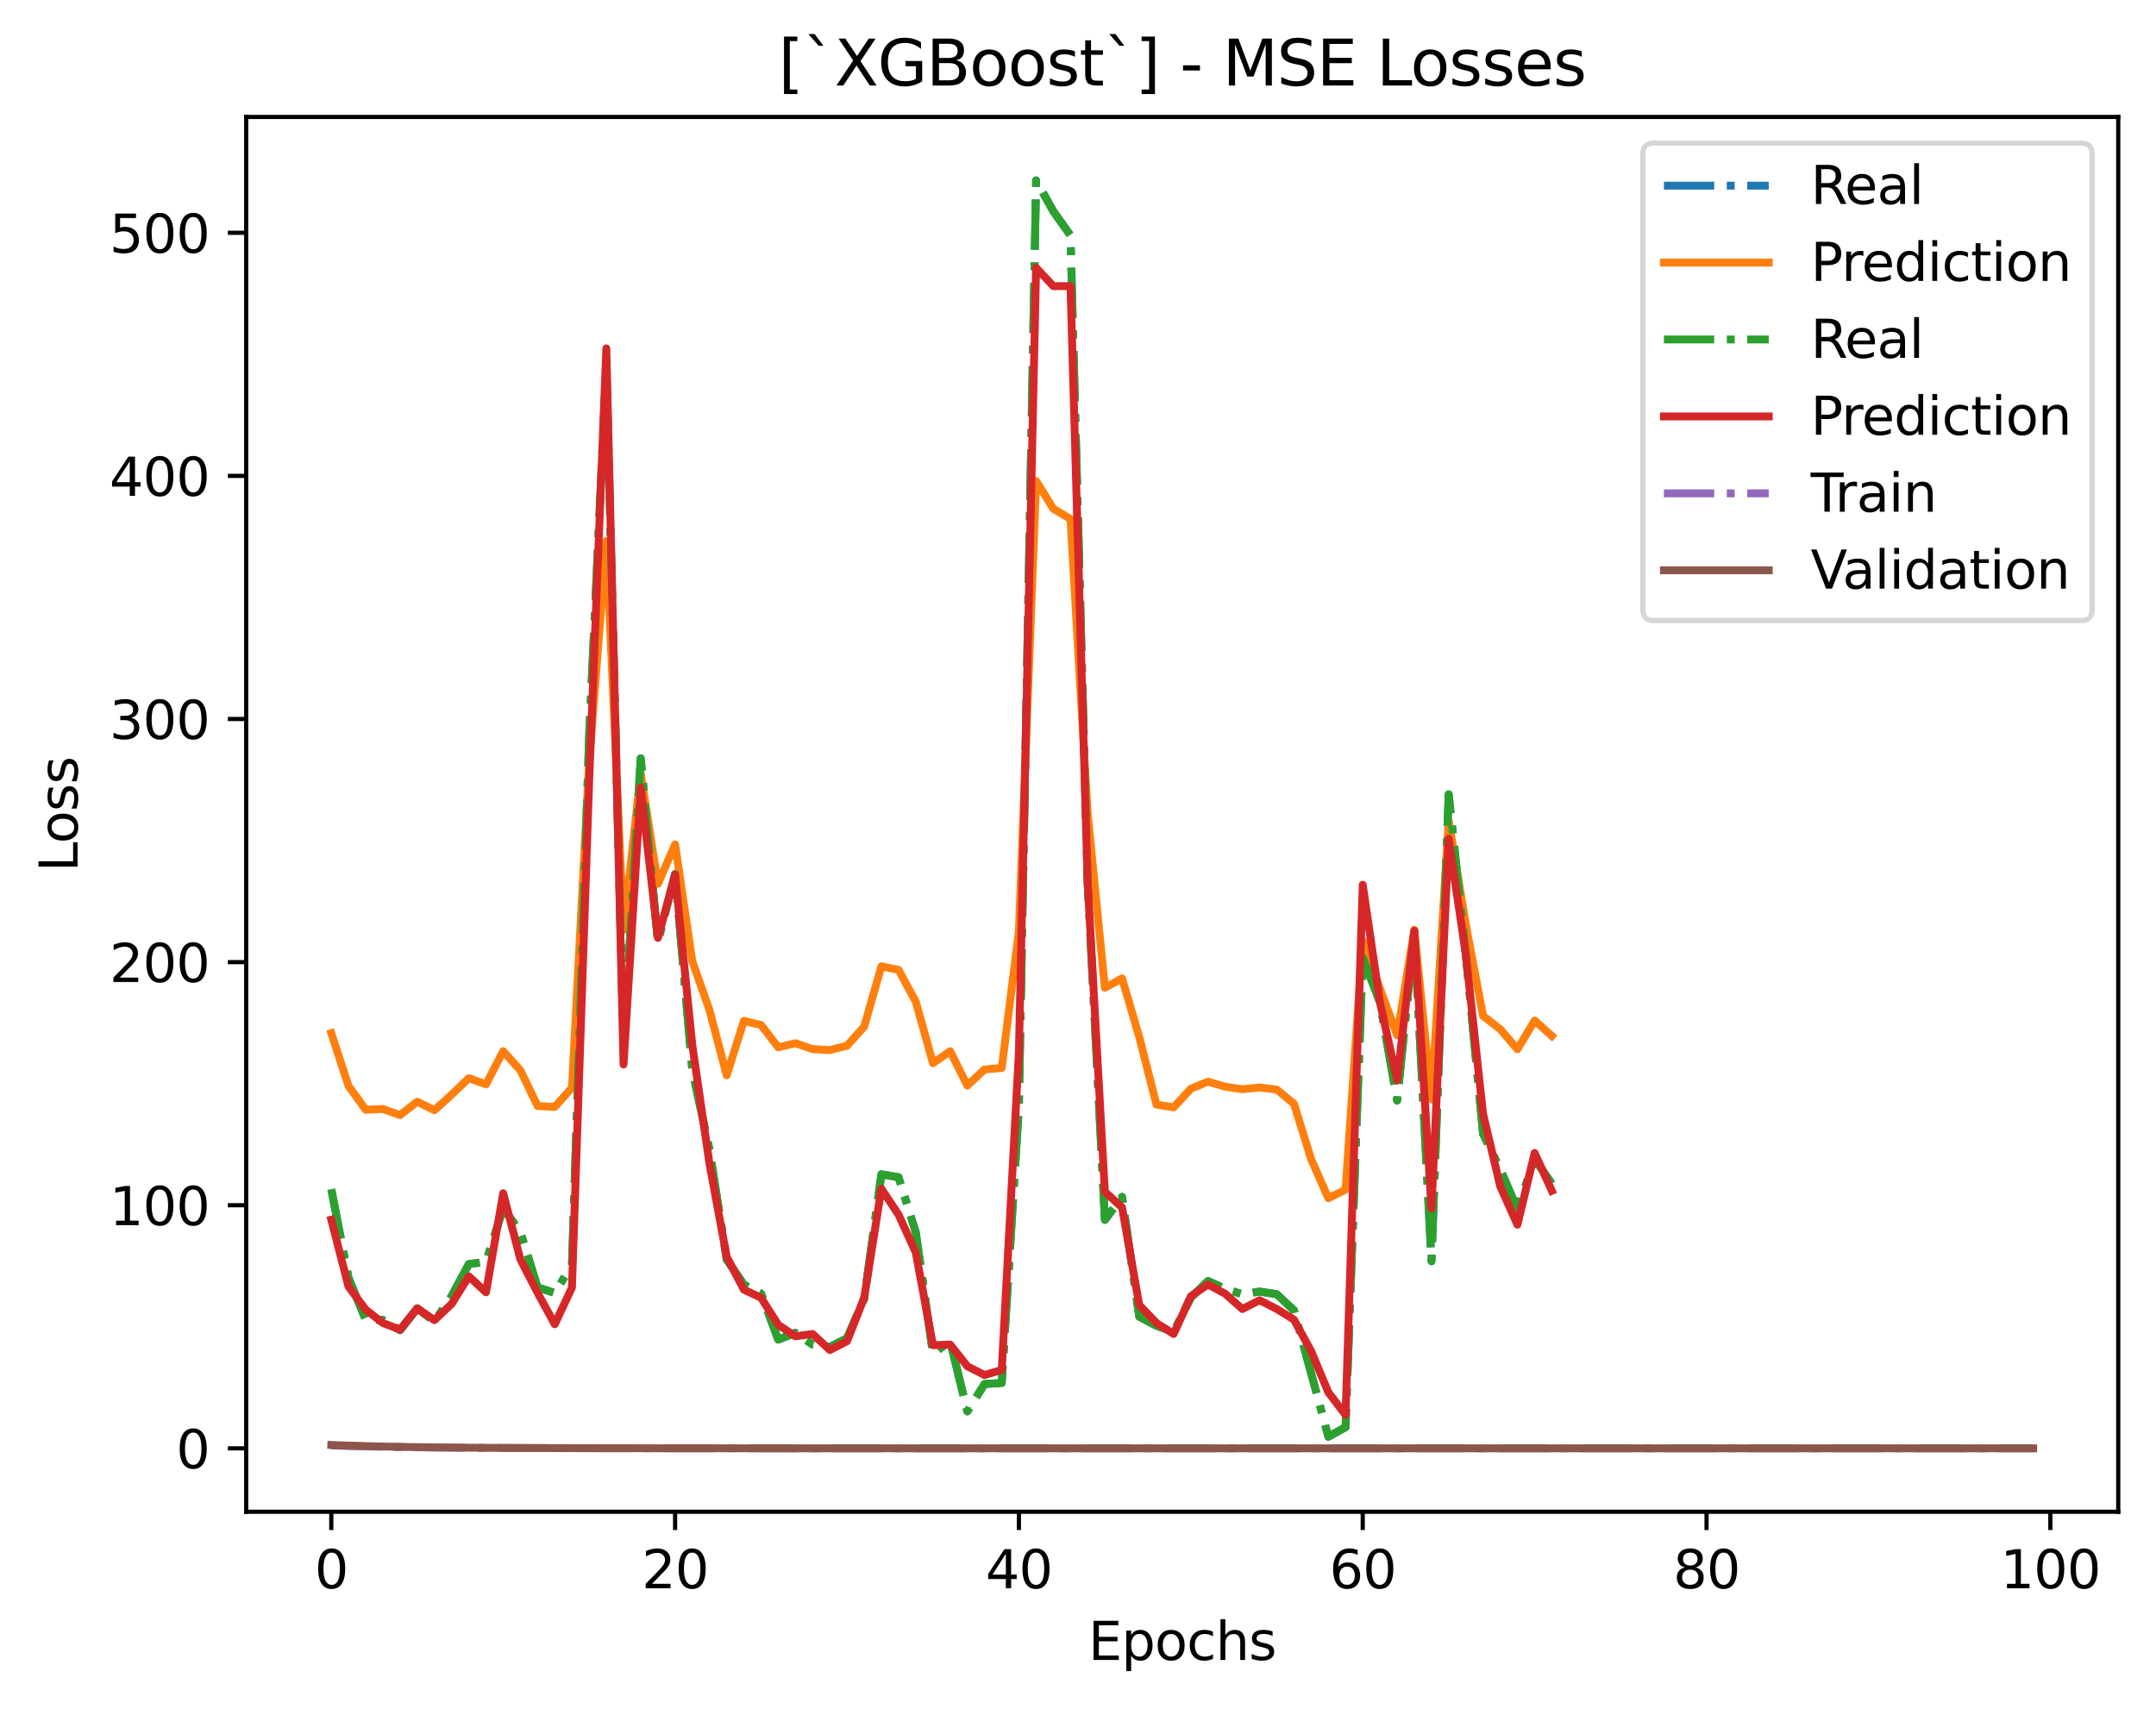 <?xml version="1.0" encoding="utf-8" standalone="no"?>
<!DOCTYPE svg PUBLIC "-//W3C//DTD SVG 1.1//EN"
  "http://www.w3.org/Graphics/SVG/1.1/DTD/svg11.dtd">
<svg xmlns:xlink="http://www.w3.org/1999/xlink" width="411.286pt" height="325.986pt" viewBox="0 0 411.286 325.986" xmlns="http://www.w3.org/2000/svg" version="1.1">
 <defs>
  <style type="text/css">*{stroke-linejoin: round; stroke-linecap: butt}</style>
 </defs>
 <g id="figure_1">
  <g id="patch_1">
   <path d="M 0 325.986 
L 411.286 325.986 
L 411.286 0 
L 0 0 
z
" style="fill: #ffffff"/>
  </g>
  <g id="axes_1">
   <g id="patch_2">
    <path d="M 46.966 288.43 
L 404.086 288.43 
L 404.086 22.318 
L 46.966 22.318 
z
" style="fill: #ffffff"/>
   </g>
   <g id="matplotlib.axis_1">
    <g id="xtick_1">
     <g id="line2d_1">
      <defs>
       <path id="mff7326cddf" d="M 0 0 
L 0 3.5 
" style="stroke: #000000; stroke-width: 0.8"/>
      </defs>
      <g>
       <use xlink:href="#mff7326cddf" x="63.198" y="288.43" style="stroke: #000000; stroke-width: 0.8"/>
      </g>
     </g>
     <g id="text_1">
      <!-- 0 -->
      <g transform="translate(60.017 303.029)scale(0.1 -0.1)">
       <defs>
        <path id="DejaVuSans-30" d="M 2034 4250 
Q 1547 4250 1301 3770 
Q 1056 3291 1056 2328 
Q 1056 1369 1301 889 
Q 1547 409 2034 409 
Q 2525 409 2770 889 
Q 3016 1369 3016 2328 
Q 3016 3291 2770 3770 
Q 2525 4250 2034 4250 
z
M 2034 4750 
Q 2819 4750 3233 4129 
Q 3647 3509 3647 2328 
Q 3647 1150 3233 529 
Q 2819 -91 2034 -91 
Q 1250 -91 836 529 
Q 422 1150 422 2328 
Q 422 3509 836 4129 
Q 1250 4750 2034 4750 
z
" transform="scale(0.016)"/>
       </defs>
       <use xlink:href="#DejaVuSans-30"/>
      </g>
     </g>
    </g>
    <g id="xtick_2">
     <g id="line2d_2">
      <g>
       <use xlink:href="#mff7326cddf" x="128.785" y="288.43" style="stroke: #000000; stroke-width: 0.8"/>
      </g>
     </g>
     <g id="text_2">
      <!-- 20 -->
      <g transform="translate(122.423 303.029)scale(0.1 -0.1)">
       <defs>
        <path id="DejaVuSans-32" d="M 1228 531 
L 3431 531 
L 3431 0 
L 469 0 
L 469 531 
Q 828 903 1448 1529 
Q 2069 2156 2228 2338 
Q 2531 2678 2651 2914 
Q 2772 3150 2772 3378 
Q 2772 3750 2511 3984 
Q 2250 4219 1831 4219 
Q 1534 4219 1204 4116 
Q 875 4013 500 3803 
L 500 4441 
Q 881 4594 1212 4672 
Q 1544 4750 1819 4750 
Q 2544 4750 2975 4387 
Q 3406 4025 3406 3419 
Q 3406 3131 3298 2873 
Q 3191 2616 2906 2266 
Q 2828 2175 2409 1742 
Q 1991 1309 1228 531 
z
" transform="scale(0.016)"/>
       </defs>
       <use xlink:href="#DejaVuSans-32"/>
       <use xlink:href="#DejaVuSans-30" x="63.623"/>
      </g>
     </g>
    </g>
    <g id="xtick_3">
     <g id="line2d_3">
      <g>
       <use xlink:href="#mff7326cddf" x="194.372" y="288.43" style="stroke: #000000; stroke-width: 0.8"/>
      </g>
     </g>
     <g id="text_3">
      <!-- 40 -->
      <g transform="translate(188.009 303.029)scale(0.1 -0.1)">
       <defs>
        <path id="DejaVuSans-34" d="M 2419 4116 
L 825 1625 
L 2419 1625 
L 2419 4116 
z
M 2253 4666 
L 3047 4666 
L 3047 1625 
L 3713 1625 
L 3713 1100 
L 3047 1100 
L 3047 0 
L 2419 0 
L 2419 1100 
L 313 1100 
L 313 1709 
L 2253 4666 
z
" transform="scale(0.016)"/>
       </defs>
       <use xlink:href="#DejaVuSans-34"/>
       <use xlink:href="#DejaVuSans-30" x="63.623"/>
      </g>
     </g>
    </g>
    <g id="xtick_4">
     <g id="line2d_4">
      <g>
       <use xlink:href="#mff7326cddf" x="259.959" y="288.43" style="stroke: #000000; stroke-width: 0.8"/>
      </g>
     </g>
     <g id="text_4">
      <!-- 60 -->
      <g transform="translate(253.596 303.029)scale(0.1 -0.1)">
       <defs>
        <path id="DejaVuSans-36" d="M 2113 2584 
Q 1688 2584 1439 2293 
Q 1191 2003 1191 1497 
Q 1191 994 1439 701 
Q 1688 409 2113 409 
Q 2538 409 2786 701 
Q 3034 994 3034 1497 
Q 3034 2003 2786 2293 
Q 2538 2584 2113 2584 
z
M 3366 4563 
L 3366 3988 
Q 3128 4100 2886 4159 
Q 2644 4219 2406 4219 
Q 1781 4219 1451 3797 
Q 1122 3375 1075 2522 
Q 1259 2794 1537 2939 
Q 1816 3084 2150 3084 
Q 2853 3084 3261 2657 
Q 3669 2231 3669 1497 
Q 3669 778 3244 343 
Q 2819 -91 2113 -91 
Q 1303 -91 875 529 
Q 447 1150 447 2328 
Q 447 3434 972 4092 
Q 1497 4750 2381 4750 
Q 2619 4750 2861 4703 
Q 3103 4656 3366 4563 
z
" transform="scale(0.016)"/>
       </defs>
       <use xlink:href="#DejaVuSans-36"/>
       <use xlink:href="#DejaVuSans-30" x="63.623"/>
      </g>
     </g>
    </g>
    <g id="xtick_5">
     <g id="line2d_5">
      <g>
       <use xlink:href="#mff7326cddf" x="325.545" y="288.43" style="stroke: #000000; stroke-width: 0.8"/>
      </g>
     </g>
     <g id="text_5">
      <!-- 80 -->
      <g transform="translate(319.183 303.029)scale(0.1 -0.1)">
       <defs>
        <path id="DejaVuSans-38" d="M 2034 2216 
Q 1584 2216 1326 1975 
Q 1069 1734 1069 1313 
Q 1069 891 1326 650 
Q 1584 409 2034 409 
Q 2484 409 2743 651 
Q 3003 894 3003 1313 
Q 3003 1734 2745 1975 
Q 2488 2216 2034 2216 
z
M 1403 2484 
Q 997 2584 770 2862 
Q 544 3141 544 3541 
Q 544 4100 942 4425 
Q 1341 4750 2034 4750 
Q 2731 4750 3128 4425 
Q 3525 4100 3525 3541 
Q 3525 3141 3298 2862 
Q 3072 2584 2669 2484 
Q 3125 2378 3379 2068 
Q 3634 1759 3634 1313 
Q 3634 634 3220 271 
Q 2806 -91 2034 -91 
Q 1263 -91 848 271 
Q 434 634 434 1313 
Q 434 1759 690 2068 
Q 947 2378 1403 2484 
z
M 1172 3481 
Q 1172 3119 1398 2916 
Q 1625 2713 2034 2713 
Q 2441 2713 2670 2916 
Q 2900 3119 2900 3481 
Q 2900 3844 2670 4047 
Q 2441 4250 2034 4250 
Q 1625 4250 1398 4047 
Q 1172 3844 1172 3481 
z
" transform="scale(0.016)"/>
       </defs>
       <use xlink:href="#DejaVuSans-38"/>
       <use xlink:href="#DejaVuSans-30" x="63.623"/>
      </g>
     </g>
    </g>
    <g id="xtick_6">
     <g id="line2d_6">
      <g>
       <use xlink:href="#mff7326cddf" x="391.132" y="288.43" style="stroke: #000000; stroke-width: 0.8"/>
      </g>
     </g>
     <g id="text_6">
      <!-- 100 -->
      <g transform="translate(381.588 303.029)scale(0.1 -0.1)">
       <defs>
        <path id="DejaVuSans-31" d="M 794 531 
L 1825 531 
L 1825 4091 
L 703 3866 
L 703 4441 
L 1819 4666 
L 2450 4666 
L 2450 531 
L 3481 531 
L 3481 0 
L 794 0 
L 794 531 
z
" transform="scale(0.016)"/>
       </defs>
       <use xlink:href="#DejaVuSans-31"/>
       <use xlink:href="#DejaVuSans-30" x="63.623"/>
       <use xlink:href="#DejaVuSans-30" x="127.246"/>
      </g>
     </g>
    </g>
    <g id="text_7">
     <!-- Epochs -->
     <g transform="translate(207.61 316.707)scale(0.1 -0.1)">
      <defs>
       <path id="DejaVuSans-45" d="M 628 4666 
L 3578 4666 
L 3578 4134 
L 1259 4134 
L 1259 2753 
L 3481 2753 
L 3481 2222 
L 1259 2222 
L 1259 531 
L 3634 531 
L 3634 0 
L 628 0 
L 628 4666 
z
" transform="scale(0.016)"/>
       <path id="DejaVuSans-70" d="M 1159 525 
L 1159 -1331 
L 581 -1331 
L 581 3500 
L 1159 3500 
L 1159 2969 
Q 1341 3281 1617 3432 
Q 1894 3584 2278 3584 
Q 2916 3584 3314 3078 
Q 3713 2572 3713 1747 
Q 3713 922 3314 415 
Q 2916 -91 2278 -91 
Q 1894 -91 1617 61 
Q 1341 213 1159 525 
z
M 3116 1747 
Q 3116 2381 2855 2742 
Q 2594 3103 2138 3103 
Q 1681 3103 1420 2742 
Q 1159 2381 1159 1747 
Q 1159 1113 1420 752 
Q 1681 391 2138 391 
Q 2594 391 2855 752 
Q 3116 1113 3116 1747 
z
" transform="scale(0.016)"/>
       <path id="DejaVuSans-6f" d="M 1959 3097 
Q 1497 3097 1228 2736 
Q 959 2375 959 1747 
Q 959 1119 1226 758 
Q 1494 397 1959 397 
Q 2419 397 2687 759 
Q 2956 1122 2956 1747 
Q 2956 2369 2687 2733 
Q 2419 3097 1959 3097 
z
M 1959 3584 
Q 2709 3584 3137 3096 
Q 3566 2609 3566 1747 
Q 3566 888 3137 398 
Q 2709 -91 1959 -91 
Q 1206 -91 779 398 
Q 353 888 353 1747 
Q 353 2609 779 3096 
Q 1206 3584 1959 3584 
z
" transform="scale(0.016)"/>
       <path id="DejaVuSans-63" d="M 3122 3366 
L 3122 2828 
Q 2878 2963 2633 3030 
Q 2388 3097 2138 3097 
Q 1578 3097 1268 2742 
Q 959 2388 959 1747 
Q 959 1106 1268 751 
Q 1578 397 2138 397 
Q 2388 397 2633 464 
Q 2878 531 3122 666 
L 3122 134 
Q 2881 22 2623 -34 
Q 2366 -91 2075 -91 
Q 1284 -91 818 406 
Q 353 903 353 1747 
Q 353 2603 823 3093 
Q 1294 3584 2113 3584 
Q 2378 3584 2631 3529 
Q 2884 3475 3122 3366 
z
" transform="scale(0.016)"/>
       <path id="DejaVuSans-68" d="M 3513 2113 
L 3513 0 
L 2938 0 
L 2938 2094 
Q 2938 2591 2744 2837 
Q 2550 3084 2163 3084 
Q 1697 3084 1428 2787 
Q 1159 2491 1159 1978 
L 1159 0 
L 581 0 
L 581 4863 
L 1159 4863 
L 1159 2956 
Q 1366 3272 1645 3428 
Q 1925 3584 2291 3584 
Q 2894 3584 3203 3211 
Q 3513 2838 3513 2113 
z
" transform="scale(0.016)"/>
       <path id="DejaVuSans-73" d="M 2834 3397 
L 2834 2853 
Q 2591 2978 2328 3040 
Q 2066 3103 1784 3103 
Q 1356 3103 1142 2972 
Q 928 2841 928 2578 
Q 928 2378 1081 2264 
Q 1234 2150 1697 2047 
L 1894 2003 
Q 2506 1872 2764 1633 
Q 3022 1394 3022 966 
Q 3022 478 2636 193 
Q 2250 -91 1575 -91 
Q 1294 -91 989 -36 
Q 684 19 347 128 
L 347 722 
Q 666 556 975 473 
Q 1284 391 1588 391 
Q 1994 391 2212 530 
Q 2431 669 2431 922 
Q 2431 1156 2273 1281 
Q 2116 1406 1581 1522 
L 1381 1569 
Q 847 1681 609 1914 
Q 372 2147 372 2553 
Q 372 3047 722 3315 
Q 1072 3584 1716 3584 
Q 2034 3584 2315 3537 
Q 2597 3491 2834 3397 
z
" transform="scale(0.016)"/>
      </defs>
      <use xlink:href="#DejaVuSans-45"/>
      <use xlink:href="#DejaVuSans-70" x="63.184"/>
      <use xlink:href="#DejaVuSans-6f" x="126.66"/>
      <use xlink:href="#DejaVuSans-63" x="187.842"/>
      <use xlink:href="#DejaVuSans-68" x="242.822"/>
      <use xlink:href="#DejaVuSans-73" x="306.201"/>
     </g>
    </g>
   </g>
   <g id="matplotlib.axis_2">
    <g id="ytick_1">
     <g id="line2d_7">
      <defs>
       <path id="meaeb8cd605" d="M 0 0 
L -3.5 0 
" style="stroke: #000000; stroke-width: 0.8"/>
      </defs>
      <g>
       <use xlink:href="#meaeb8cd605" x="46.966" y="276.335" style="stroke: #000000; stroke-width: 0.8"/>
      </g>
     </g>
     <g id="text_8">
      <!-- 0 -->
      <g transform="translate(33.603 280.134)scale(0.1 -0.1)">
       <use xlink:href="#DejaVuSans-30"/>
      </g>
     </g>
    </g>
    <g id="ytick_2">
     <g id="line2d_8">
      <g>
       <use xlink:href="#meaeb8cd605" x="46.966" y="229.95" style="stroke: #000000; stroke-width: 0.8"/>
      </g>
     </g>
     <g id="text_9">
      <!-- 100 -->
      <g transform="translate(20.878 233.75)scale(0.1 -0.1)">
       <use xlink:href="#DejaVuSans-31"/>
       <use xlink:href="#DejaVuSans-30" x="63.623"/>
       <use xlink:href="#DejaVuSans-30" x="127.246"/>
      </g>
     </g>
    </g>
    <g id="ytick_3">
     <g id="line2d_9">
      <g>
       <use xlink:href="#meaeb8cd605" x="46.966" y="183.566" style="stroke: #000000; stroke-width: 0.8"/>
      </g>
     </g>
     <g id="text_10">
      <!-- 200 -->
      <g transform="translate(20.878 187.365)scale(0.1 -0.1)">
       <use xlink:href="#DejaVuSans-32"/>
       <use xlink:href="#DejaVuSans-30" x="63.623"/>
       <use xlink:href="#DejaVuSans-30" x="127.246"/>
      </g>
     </g>
    </g>
    <g id="ytick_4">
     <g id="line2d_10">
      <g>
       <use xlink:href="#meaeb8cd605" x="46.966" y="137.182" style="stroke: #000000; stroke-width: 0.8"/>
      </g>
     </g>
     <g id="text_11">
      <!-- 300 -->
      <g transform="translate(20.878 140.981)scale(0.1 -0.1)">
       <defs>
        <path id="DejaVuSans-33" d="M 2597 2516 
Q 3050 2419 3304 2112 
Q 3559 1806 3559 1356 
Q 3559 666 3084 287 
Q 2609 -91 1734 -91 
Q 1441 -91 1130 -33 
Q 819 25 488 141 
L 488 750 
Q 750 597 1062 519 
Q 1375 441 1716 441 
Q 2309 441 2620 675 
Q 2931 909 2931 1356 
Q 2931 1769 2642 2001 
Q 2353 2234 1838 2234 
L 1294 2234 
L 1294 2753 
L 1863 2753 
Q 2328 2753 2575 2939 
Q 2822 3125 2822 3475 
Q 2822 3834 2567 4026 
Q 2313 4219 1838 4219 
Q 1578 4219 1281 4162 
Q 984 4106 628 3988 
L 628 4550 
Q 988 4650 1302 4700 
Q 1616 4750 1894 4750 
Q 2613 4750 3031 4423 
Q 3450 4097 3450 3541 
Q 3450 3153 3228 2886 
Q 3006 2619 2597 2516 
z
" transform="scale(0.016)"/>
       </defs>
       <use xlink:href="#DejaVuSans-33"/>
       <use xlink:href="#DejaVuSans-30" x="63.623"/>
       <use xlink:href="#DejaVuSans-30" x="127.246"/>
      </g>
     </g>
    </g>
    <g id="ytick_5">
     <g id="line2d_11">
      <g>
       <use xlink:href="#meaeb8cd605" x="46.966" y="90.797" style="stroke: #000000; stroke-width: 0.8"/>
      </g>
     </g>
     <g id="text_12">
      <!-- 400 -->
      <g transform="translate(20.878 94.596)scale(0.1 -0.1)">
       <use xlink:href="#DejaVuSans-34"/>
       <use xlink:href="#DejaVuSans-30" x="63.623"/>
       <use xlink:href="#DejaVuSans-30" x="127.246"/>
      </g>
     </g>
    </g>
    <g id="ytick_6">
     <g id="line2d_12">
      <g>
       <use xlink:href="#meaeb8cd605" x="46.966" y="44.413" style="stroke: #000000; stroke-width: 0.8"/>
      </g>
     </g>
     <g id="text_13">
      <!-- 500 -->
      <g transform="translate(20.878 48.212)scale(0.1 -0.1)">
       <defs>
        <path id="DejaVuSans-35" d="M 691 4666 
L 3169 4666 
L 3169 4134 
L 1269 4134 
L 1269 2991 
Q 1406 3038 1543 3061 
Q 1681 3084 1819 3084 
Q 2600 3084 3056 2656 
Q 3513 2228 3513 1497 
Q 3513 744 3044 326 
Q 2575 -91 1722 -91 
Q 1428 -91 1123 -41 
Q 819 9 494 109 
L 494 744 
Q 775 591 1075 516 
Q 1375 441 1709 441 
Q 2250 441 2565 725 
Q 2881 1009 2881 1497 
Q 2881 1984 2565 2268 
Q 2250 2553 1709 2553 
Q 1456 2553 1204 2497 
Q 953 2441 691 2322 
L 691 4666 
z
" transform="scale(0.016)"/>
       </defs>
       <use xlink:href="#DejaVuSans-35"/>
       <use xlink:href="#DejaVuSans-30" x="63.623"/>
       <use xlink:href="#DejaVuSans-30" x="127.246"/>
      </g>
     </g>
    </g>
    <g id="text_14">
     <!-- Loss -->
     <g transform="translate(14.798 166.341)rotate(-90)scale(0.1 -0.1)">
      <defs>
       <path id="DejaVuSans-4c" d="M 628 4666 
L 1259 4666 
L 1259 531 
L 3531 531 
L 3531 0 
L 628 0 
L 628 4666 
z
" transform="scale(0.016)"/>
      </defs>
      <use xlink:href="#DejaVuSans-4c"/>
      <use xlink:href="#DejaVuSans-6f" x="53.963"/>
      <use xlink:href="#DejaVuSans-73" x="115.145"/>
      <use xlink:href="#DejaVuSans-73" x="167.244"/>
     </g>
    </g>
   </g>
   <g id="line2d_13">
    <path d="M 63.198 226.905 
L 66.478 243.779 
L 69.757 251.791 
L 73.036 251.84 
L 76.316 253.796 
L 79.595 249.619 
L 82.874 252.151 
L 86.154 247.287 
L 89.433 241.18 
L 92.712 240.769 
L 95.992 230.521 
L 99.271 235.079 
L 102.55 245.626 
L 105.83 246.693 
L 109.109 241.33 
L 112.388 140.393 
L 115.668 69.786 
L 118.947 199.721 
L 122.226 144.683 
L 125.506 179.719 
L 128.785 166.759 
L 132.064 204.153 
L 135.344 219.364 
L 138.623 240.308 
L 141.902 245.094 
L 145.182 246.801 
L 148.461 255.594 
L 151.741 254.291 
L 155.02 256.536 
L 158.299 256.998 
L 161.579 255.325 
L 164.858 247.773 
L 168.137 224.048 
L 171.417 224.617 
L 174.696 235.119 
L 177.975 258.256 
L 181.255 255.89 
L 184.534 269.29 
L 187.813 264.063 
L 191.093 263.867 
L 194.372 210.906 
L 197.651 34.414 
L 200.931 40.3 
L 204.21 44.916 
L 207.489 168.427 
L 210.769 232.745 
L 214.048 228.363 
L 217.327 251.208 
L 220.607 252.943 
L 223.886 254.127 
L 227.165 247.574 
L 230.445 244.407 
L 233.724 245.89 
L 237.003 246.947 
L 240.283 246.424 
L 243.562 246.931 
L 246.841 250.002 
L 250.121 262.021 
L 253.4 274.118 
L 256.679 272.303 
L 259.959 182.64 
L 263.238 191.225 
L 266.517 209.972 
L 269.797 177.948 
L 273.076 240.636 
L 276.355 151.56 
L 279.635 182.263 
L 282.914 216.322 
L 286.193 223.093 
L 289.473 230.714 
L 292.752 221.147 
L 296.031 225.834 
" clip-path="url(#p37e997f1ad)" style="fill: none; stroke-dasharray: 9.6,2.4,1.5,2.4; stroke-dashoffset: 0; stroke: #1f77b4; stroke-width: 1.5"/>
   </g>
   <g id="line2d_14">
    <path d="M 63.198 197.116 
L 66.478 207.184 
L 69.757 211.728 
L 73.036 211.584 
L 76.316 212.752 
L 79.595 210.204 
L 82.874 211.821 
L 86.154 208.849 
L 89.433 205.703 
L 92.712 206.879 
L 95.992 200.555 
L 99.271 204.214 
L 102.55 211.025 
L 105.83 211.191 
L 109.109 207.531 
L 112.388 145.516 
L 115.668 103.235 
L 118.947 177.432 
L 122.226 147.569 
L 125.506 168.641 
L 128.785 161.105 
L 132.064 183.401 
L 135.344 192.713 
L 138.623 205.169 
L 141.902 194.786 
L 145.182 195.558 
L 148.461 199.82 
L 151.741 199.044 
L 155.02 200.162 
L 158.299 200.346 
L 161.579 199.522 
L 164.858 195.865 
L 168.137 184.364 
L 171.417 185.051 
L 174.696 191.118 
L 177.975 202.846 
L 181.255 200.558 
L 184.534 207.126 
L 187.813 204.045 
L 191.093 203.773 
L 194.372 177.561 
L 197.651 91.767 
L 200.931 97.058 
L 204.21 99.019 
L 207.489 155.21 
L 210.769 188.456 
L 214.048 186.678 
L 217.327 197.856 
L 220.607 210.744 
L 223.886 211.283 
L 227.165 207.718 
L 230.445 206.376 
L 233.724 207.33 
L 237.003 207.82 
L 240.283 207.487 
L 243.562 207.876 
L 246.841 210.59 
L 250.121 221.181 
L 253.4 228.604 
L 256.679 226.981 
L 259.959 179.365 
L 263.238 188.578 
L 266.517 197.511 
L 269.797 177.401 
L 273.076 209.746 
L 276.355 156.576 
L 279.635 176.479 
L 282.914 193.824 
L 286.193 196.376 
L 289.473 200.184 
L 292.752 194.718 
L 296.031 197.652 
" clip-path="url(#p37e997f1ad)" style="fill: none; stroke: #ff7f0e; stroke-width: 1.5; stroke-linecap: square"/>
   </g>
   <g id="line2d_15">
    <path d="M 63.198 226.905 
L 66.478 243.779 
L 69.757 251.791 
L 73.036 251.84 
L 76.316 253.796 
L 79.595 249.619 
L 82.874 252.151 
L 86.154 247.287 
L 89.433 241.18 
L 92.712 240.769 
L 95.992 230.521 
L 99.271 235.079 
L 102.55 245.626 
L 105.83 246.693 
L 109.109 241.33 
L 112.388 140.393 
L 115.668 69.786 
L 118.947 199.721 
L 122.226 144.683 
L 125.506 179.719 
L 128.785 166.759 
L 132.064 204.153 
L 135.344 219.364 
L 138.623 240.308 
L 141.902 245.094 
L 145.182 246.801 
L 148.461 255.594 
L 151.741 254.291 
L 155.02 256.536 
L 158.299 256.998 
L 161.579 255.325 
L 164.858 247.773 
L 168.137 224.048 
L 171.417 224.617 
L 174.696 235.119 
L 177.975 258.256 
L 181.255 255.89 
L 184.534 269.29 
L 187.813 264.063 
L 191.093 263.867 
L 194.372 210.906 
L 197.651 34.414 
L 200.931 40.3 
L 204.21 44.916 
L 207.489 168.427 
L 210.769 232.745 
L 214.048 228.363 
L 217.327 251.208 
L 220.607 252.943 
L 223.886 254.127 
L 227.165 247.574 
L 230.445 244.407 
L 233.724 245.89 
L 237.003 246.947 
L 240.283 246.424 
L 243.562 246.931 
L 246.841 250.002 
L 250.121 262.021 
L 253.4 274.118 
L 256.679 272.303 
L 259.959 182.64 
L 263.238 191.225 
L 266.517 209.972 
L 269.797 177.948 
L 273.076 240.636 
L 276.355 151.56 
L 279.635 182.263 
L 282.914 216.322 
L 286.193 223.093 
L 289.473 230.714 
L 292.752 221.147 
L 296.031 225.834 
" clip-path="url(#p37e997f1ad)" style="fill: none; stroke-dasharray: 9.6,2.4,1.5,2.4; stroke-dashoffset: 0; stroke: #2ca02c; stroke-width: 1.5"/>
   </g>
   <g id="line2d_16">
    <path d="M 63.198 232.709 
L 66.478 245.471 
L 69.757 249.857 
L 73.036 252.423 
L 76.316 253.679 
L 79.595 249.627 
L 82.874 251.875 
L 86.154 248.791 
L 89.433 243.511 
L 92.712 246.559 
L 95.992 227.661 
L 99.271 240.299 
L 102.55 246.651 
L 105.83 252.66 
L 109.109 245.653 
L 112.388 149.15 
L 115.668 66.472 
L 118.947 203.099 
L 122.226 150.23 
L 125.506 178.949 
L 128.785 166.876 
L 132.064 199.391 
L 135.344 222.041 
L 138.623 239.763 
L 141.902 246.063 
L 145.182 247.606 
L 148.461 252.767 
L 151.741 254.955 
L 155.02 254.515 
L 158.299 257.578 
L 161.579 255.899 
L 164.858 247.582 
L 168.137 226.812 
L 171.417 231.764 
L 174.696 238.993 
L 177.975 256.658 
L 181.255 256.536 
L 184.534 260.676 
L 187.813 262.352 
L 191.093 261.373 
L 194.372 200.617 
L 197.651 51.089 
L 200.931 54.588 
L 204.21 54.588 
L 207.489 168.494 
L 210.769 227.377 
L 214.048 230.378 
L 217.327 248.972 
L 220.607 252.423 
L 223.886 254.515 
L 227.165 247.328 
L 230.445 245.068 
L 233.724 246.845 
L 237.003 249.755 
L 240.283 248.076 
L 243.562 249.755 
L 246.841 251.777 
L 250.121 257.792 
L 253.4 265.644 
L 256.679 269.95 
L 259.959 168.803 
L 263.238 191.205 
L 266.517 206.157 
L 269.797 177.605 
L 273.076 230.564 
L 276.355 160.024 
L 279.635 182.192 
L 282.914 212.534 
L 286.193 226.368 
L 289.473 233.673 
L 292.752 219.979 
L 296.031 227.201 
" clip-path="url(#p37e997f1ad)" style="fill: none; stroke: #d62728; stroke-width: 1.5; stroke-linecap: square"/>
   </g>
   <g id="line2d_17">
    <path d="M 63.198 275.784 
L 66.478 275.888 
L 69.757 275.971 
L 73.036 276.04 
L 76.316 276.095 
L 79.595 276.14 
L 82.874 276.176 
L 86.154 276.206 
L 89.433 276.23 
L 92.712 276.25 
L 95.992 276.265 
L 99.271 276.278 
L 102.55 276.289 
L 105.83 276.297 
L 109.109 276.304 
L 112.388 276.31 
L 115.668 276.314 
L 118.947 276.318 
L 122.226 276.321 
L 125.506 276.323 
L 128.785 276.325 
L 132.064 276.327 
L 135.344 276.328 
L 138.623 276.329 
L 141.902 276.33 
L 145.182 276.331 
L 148.461 276.331 
L 151.741 276.332 
L 155.02 276.332 
L 158.299 276.333 
L 161.579 276.333 
L 164.858 276.333 
L 168.137 276.333 
L 171.417 276.333 
L 174.696 276.333 
L 177.975 276.334 
L 181.255 276.334 
L 184.534 276.334 
L 187.813 276.334 
L 191.093 276.334 
L 194.372 276.334 
L 197.651 276.334 
L 200.931 276.334 
L 204.21 276.334 
L 207.489 276.334 
L 210.769 276.334 
L 214.048 276.334 
L 217.327 276.334 
L 220.607 276.334 
L 223.886 276.334 
L 227.165 276.334 
L 230.445 276.334 
L 233.724 276.334 
L 237.003 276.334 
L 240.283 276.334 
L 243.562 276.334 
L 246.841 276.334 
L 250.121 276.334 
L 253.4 276.334 
L 256.679 276.334 
L 259.959 276.334 
L 263.238 276.334 
L 266.517 276.334 
L 269.797 276.334 
L 273.076 276.334 
L 276.355 276.334 
L 279.635 276.334 
L 282.914 276.334 
L 286.193 276.334 
L 289.473 276.334 
L 292.752 276.334 
L 296.031 276.334 
L 299.311 276.334 
L 302.59 276.334 
L 305.869 276.334 
L 309.149 276.334 
L 312.428 276.334 
L 315.707 276.334 
L 318.987 276.334 
L 322.266 276.334 
L 325.545 276.334 
L 328.825 276.334 
L 332.104 276.334 
L 335.383 276.334 
L 338.663 276.334 
L 341.942 276.334 
L 345.221 276.334 
L 348.501 276.334 
L 351.78 276.334 
L 355.06 276.334 
L 358.339 276.334 
L 361.618 276.334 
L 364.898 276.334 
L 368.177 276.334 
L 371.456 276.334 
L 374.736 276.334 
L 378.015 276.334 
L 381.294 276.334 
L 384.574 276.334 
L 387.853 276.334 
" clip-path="url(#p37e997f1ad)" style="fill: none; stroke-dasharray: 9.6,2.4,1.5,2.4; stroke-dashoffset: 0; stroke: #9467bd; stroke-width: 1.5"/>
   </g>
   <g id="line2d_18">
    <path d="M 63.198 275.691 
L 66.478 275.812 
L 69.757 275.91 
L 73.036 275.989 
L 76.316 276.054 
L 79.595 276.106 
L 82.874 276.149 
L 86.154 276.183 
L 89.433 276.211 
L 92.712 276.234 
L 95.992 276.253 
L 99.271 276.268 
L 102.55 276.28 
L 105.83 276.29 
L 109.109 276.298 
L 112.388 276.305 
L 115.668 276.31 
L 118.947 276.315 
L 122.226 276.318 
L 125.506 276.321 
L 128.785 276.324 
L 132.064 276.325 
L 135.344 276.327 
L 138.623 276.328 
L 141.902 276.329 
L 145.182 276.33 
L 148.461 276.331 
L 151.741 276.331 
L 155.02 276.332 
L 158.299 276.332 
L 161.579 276.333 
L 164.858 276.333 
L 168.137 276.333 
L 171.417 276.333 
L 174.696 276.333 
L 177.975 276.334 
L 181.255 276.334 
L 184.534 276.334 
L 187.813 276.334 
L 191.093 276.334 
L 194.372 276.334 
L 197.651 276.334 
L 200.931 276.334 
L 204.21 276.334 
L 207.489 276.334 
L 210.769 276.334 
L 214.048 276.334 
L 217.327 276.334 
L 220.607 276.334 
L 223.886 276.334 
L 227.165 276.334 
L 230.445 276.334 
L 233.724 276.334 
L 237.003 276.334 
L 240.283 276.334 
L 243.562 276.334 
L 246.841 276.334 
L 250.121 276.334 
L 253.4 276.334 
L 256.679 276.334 
L 259.959 276.334 
L 263.238 276.334 
L 266.517 276.334 
L 269.797 276.334 
L 273.076 276.334 
L 276.355 276.334 
L 279.635 276.334 
L 282.914 276.334 
L 286.193 276.334 
L 289.473 276.334 
L 292.752 276.334 
L 296.031 276.334 
L 299.311 276.334 
L 302.59 276.334 
L 305.869 276.334 
L 309.149 276.334 
L 312.428 276.334 
L 315.707 276.334 
L 318.987 276.334 
L 322.266 276.334 
L 325.545 276.334 
L 328.825 276.334 
L 332.104 276.334 
L 335.383 276.334 
L 338.663 276.334 
L 341.942 276.334 
L 345.221 276.334 
L 348.501 276.334 
L 351.78 276.334 
L 355.06 276.334 
L 358.339 276.334 
L 361.618 276.334 
L 364.898 276.334 
L 368.177 276.334 
L 371.456 276.334 
L 374.736 276.334 
L 378.015 276.334 
L 381.294 276.334 
L 384.574 276.334 
L 387.853 276.334 
" clip-path="url(#p37e997f1ad)" style="fill: none; stroke: #8c564b; stroke-width: 1.5; stroke-linecap: square"/>
   </g>
   <g id="patch_3">
    <path d="M 46.966 288.43 
L 46.966 22.318 
" style="fill: none; stroke: #000000; stroke-width: 0.8; stroke-linejoin: miter; stroke-linecap: square"/>
   </g>
   <g id="patch_4">
    <path d="M 404.086 288.43 
L 404.086 22.318 
" style="fill: none; stroke: #000000; stroke-width: 0.8; stroke-linejoin: miter; stroke-linecap: square"/>
   </g>
   <g id="patch_5">
    <path d="M 46.966 288.43 
L 404.086 288.43 
" style="fill: none; stroke: #000000; stroke-width: 0.8; stroke-linejoin: miter; stroke-linecap: square"/>
   </g>
   <g id="patch_6">
    <path d="M 46.966 22.318 
L 404.086 22.318 
" style="fill: none; stroke: #000000; stroke-width: 0.8; stroke-linejoin: miter; stroke-linecap: square"/>
   </g>
   <g id="text_15">
    <!-- [`XGBoost`] - MSE Losses -->
    <g transform="translate(148.507 16.318)scale(0.12 -0.12)">
     <defs>
      <path id="DejaVuSans-5b" d="M 550 4863 
L 1875 4863 
L 1875 4416 
L 1125 4416 
L 1125 -397 
L 1875 -397 
L 1875 -844 
L 550 -844 
L 550 4863 
z
" transform="scale(0.016)"/>
      <path id="DejaVuSans-60" d="M 1147 5119 
L 2028 3950 
L 1550 3950 
L 531 5119 
L 1147 5119 
z
" transform="scale(0.016)"/>
      <path id="DejaVuSans-58" d="M 403 4666 
L 1081 4666 
L 2241 2931 
L 3406 4666 
L 4084 4666 
L 2584 2425 
L 4184 0 
L 3506 0 
L 2194 1984 
L 872 0 
L 191 0 
L 1856 2491 
L 403 4666 
z
" transform="scale(0.016)"/>
      <path id="DejaVuSans-47" d="M 3809 666 
L 3809 1919 
L 2778 1919 
L 2778 2438 
L 4434 2438 
L 4434 434 
Q 4069 175 3628 42 
Q 3188 -91 2688 -91 
Q 1594 -91 976 548 
Q 359 1188 359 2328 
Q 359 3472 976 4111 
Q 1594 4750 2688 4750 
Q 3144 4750 3555 4637 
Q 3966 4525 4313 4306 
L 4313 3634 
Q 3963 3931 3569 4081 
Q 3175 4231 2741 4231 
Q 1884 4231 1454 3753 
Q 1025 3275 1025 2328 
Q 1025 1384 1454 906 
Q 1884 428 2741 428 
Q 3075 428 3337 486 
Q 3600 544 3809 666 
z
" transform="scale(0.016)"/>
      <path id="DejaVuSans-42" d="M 1259 2228 
L 1259 519 
L 2272 519 
Q 2781 519 3026 730 
Q 3272 941 3272 1375 
Q 3272 1813 3026 2020 
Q 2781 2228 2272 2228 
L 1259 2228 
z
M 1259 4147 
L 1259 2741 
L 2194 2741 
Q 2656 2741 2882 2914 
Q 3109 3088 3109 3444 
Q 3109 3797 2882 3972 
Q 2656 4147 2194 4147 
L 1259 4147 
z
M 628 4666 
L 2241 4666 
Q 2963 4666 3353 4366 
Q 3744 4066 3744 3513 
Q 3744 3084 3544 2831 
Q 3344 2578 2956 2516 
Q 3422 2416 3680 2098 
Q 3938 1781 3938 1306 
Q 3938 681 3513 340 
Q 3088 0 2303 0 
L 628 0 
L 628 4666 
z
" transform="scale(0.016)"/>
      <path id="DejaVuSans-74" d="M 1172 4494 
L 1172 3500 
L 2356 3500 
L 2356 3053 
L 1172 3053 
L 1172 1153 
Q 1172 725 1289 603 
Q 1406 481 1766 481 
L 2356 481 
L 2356 0 
L 1766 0 
Q 1100 0 847 248 
Q 594 497 594 1153 
L 594 3053 
L 172 3053 
L 172 3500 
L 594 3500 
L 594 4494 
L 1172 4494 
z
" transform="scale(0.016)"/>
      <path id="DejaVuSans-5d" d="M 1947 4863 
L 1947 -844 
L 622 -844 
L 622 -397 
L 1369 -397 
L 1369 4416 
L 622 4416 
L 622 4863 
L 1947 4863 
z
" transform="scale(0.016)"/>
      <path id="DejaVuSans-20" transform="scale(0.016)"/>
      <path id="DejaVuSans-2d" d="M 313 2009 
L 1997 2009 
L 1997 1497 
L 313 1497 
L 313 2009 
z
" transform="scale(0.016)"/>
      <path id="DejaVuSans-4d" d="M 628 4666 
L 1569 4666 
L 2759 1491 
L 3956 4666 
L 4897 4666 
L 4897 0 
L 4281 0 
L 4281 4097 
L 3078 897 
L 2444 897 
L 1241 4097 
L 1241 0 
L 628 0 
L 628 4666 
z
" transform="scale(0.016)"/>
      <path id="DejaVuSans-53" d="M 3425 4513 
L 3425 3897 
Q 3066 4069 2747 4153 
Q 2428 4238 2131 4238 
Q 1616 4238 1336 4038 
Q 1056 3838 1056 3469 
Q 1056 3159 1242 3001 
Q 1428 2844 1947 2747 
L 2328 2669 
Q 3034 2534 3370 2195 
Q 3706 1856 3706 1288 
Q 3706 609 3251 259 
Q 2797 -91 1919 -91 
Q 1588 -91 1214 -16 
Q 841 59 441 206 
L 441 856 
Q 825 641 1194 531 
Q 1563 422 1919 422 
Q 2459 422 2753 634 
Q 3047 847 3047 1241 
Q 3047 1584 2836 1778 
Q 2625 1972 2144 2069 
L 1759 2144 
Q 1053 2284 737 2584 
Q 422 2884 422 3419 
Q 422 4038 858 4394 
Q 1294 4750 2059 4750 
Q 2388 4750 2728 4690 
Q 3069 4631 3425 4513 
z
" transform="scale(0.016)"/>
      <path id="DejaVuSans-65" d="M 3597 1894 
L 3597 1613 
L 953 1613 
Q 991 1019 1311 708 
Q 1631 397 2203 397 
Q 2534 397 2845 478 
Q 3156 559 3463 722 
L 3463 178 
Q 3153 47 2828 -22 
Q 2503 -91 2169 -91 
Q 1331 -91 842 396 
Q 353 884 353 1716 
Q 353 2575 817 3079 
Q 1281 3584 2069 3584 
Q 2775 3584 3186 3129 
Q 3597 2675 3597 1894 
z
M 3022 2063 
Q 3016 2534 2758 2815 
Q 2500 3097 2075 3097 
Q 1594 3097 1305 2825 
Q 1016 2553 972 2059 
L 3022 2063 
z
" transform="scale(0.016)"/>
     </defs>
     <use xlink:href="#DejaVuSans-5b"/>
     <use xlink:href="#DejaVuSans-60" x="39.014"/>
     <use xlink:href="#DejaVuSans-58" x="89.014"/>
     <use xlink:href="#DejaVuSans-47" x="157.52"/>
     <use xlink:href="#DejaVuSans-42" x="235.01"/>
     <use xlink:href="#DejaVuSans-6f" x="303.613"/>
     <use xlink:href="#DejaVuSans-6f" x="364.795"/>
     <use xlink:href="#DejaVuSans-73" x="425.977"/>
     <use xlink:href="#DejaVuSans-74" x="478.076"/>
     <use xlink:href="#DejaVuSans-60" x="517.285"/>
     <use xlink:href="#DejaVuSans-5d" x="567.285"/>
     <use xlink:href="#DejaVuSans-20" x="606.299"/>
     <use xlink:href="#DejaVuSans-2d" x="638.086"/>
     <use xlink:href="#DejaVuSans-20" x="674.17"/>
     <use xlink:href="#DejaVuSans-4d" x="705.957"/>
     <use xlink:href="#DejaVuSans-53" x="792.236"/>
     <use xlink:href="#DejaVuSans-45" x="855.713"/>
     <use xlink:href="#DejaVuSans-20" x="918.896"/>
     <use xlink:href="#DejaVuSans-4c" x="950.684"/>
     <use xlink:href="#DejaVuSans-6f" x="1004.646"/>
     <use xlink:href="#DejaVuSans-73" x="1065.828"/>
     <use xlink:href="#DejaVuSans-73" x="1117.928"/>
     <use xlink:href="#DejaVuSans-65" x="1170.027"/>
     <use xlink:href="#DejaVuSans-73" x="1231.551"/>
    </g>
   </g>
   <g id="legend_1">
    <g id="patch_7">
     <path d="M 315.412 118.387 
L 397.086 118.387 
Q 399.086 118.387 399.086 116.387 
L 399.086 29.318 
Q 399.086 27.318 397.086 27.318 
L 315.412 27.318 
Q 313.412 27.318 313.412 29.318 
L 313.412 116.387 
Q 313.412 118.387 315.412 118.387 
z
" style="fill: #ffffff; opacity: 0.8; stroke: #cccccc; stroke-linejoin: miter"/>
    </g>
    <g id="line2d_19">
     <path d="M 317.412 35.417 
L 327.412 35.417 
L 337.412 35.417 
" style="fill: none; stroke-dasharray: 9.6,2.4,1.5,2.4; stroke-dashoffset: 0; stroke: #1f77b4; stroke-width: 1.5"/>
    </g>
    <g id="text_16">
     <!-- Real -->
     <g transform="translate(345.412 38.917)scale(0.1 -0.1)">
      <defs>
       <path id="DejaVuSans-52" d="M 2841 2188 
Q 3044 2119 3236 1894 
Q 3428 1669 3622 1275 
L 4263 0 
L 3584 0 
L 2988 1197 
Q 2756 1666 2539 1819 
Q 2322 1972 1947 1972 
L 1259 1972 
L 1259 0 
L 628 0 
L 628 4666 
L 2053 4666 
Q 2853 4666 3247 4331 
Q 3641 3997 3641 3322 
Q 3641 2881 3436 2590 
Q 3231 2300 2841 2188 
z
M 1259 4147 
L 1259 2491 
L 2053 2491 
Q 2509 2491 2742 2702 
Q 2975 2913 2975 3322 
Q 2975 3731 2742 3939 
Q 2509 4147 2053 4147 
L 1259 4147 
z
" transform="scale(0.016)"/>
       <path id="DejaVuSans-61" d="M 2194 1759 
Q 1497 1759 1228 1600 
Q 959 1441 959 1056 
Q 959 750 1161 570 
Q 1363 391 1709 391 
Q 2188 391 2477 730 
Q 2766 1069 2766 1631 
L 2766 1759 
L 2194 1759 
z
M 3341 1997 
L 3341 0 
L 2766 0 
L 2766 531 
Q 2569 213 2275 61 
Q 1981 -91 1556 -91 
Q 1019 -91 701 211 
Q 384 513 384 1019 
Q 384 1609 779 1909 
Q 1175 2209 1959 2209 
L 2766 2209 
L 2766 2266 
Q 2766 2663 2505 2880 
Q 2244 3097 1772 3097 
Q 1472 3097 1187 3025 
Q 903 2953 641 2809 
L 641 3341 
Q 956 3463 1253 3523 
Q 1550 3584 1831 3584 
Q 2591 3584 2966 3190 
Q 3341 2797 3341 1997 
z
" transform="scale(0.016)"/>
       <path id="DejaVuSans-6c" d="M 603 4863 
L 1178 4863 
L 1178 0 
L 603 0 
L 603 4863 
z
" transform="scale(0.016)"/>
      </defs>
      <use xlink:href="#DejaVuSans-52"/>
      <use xlink:href="#DejaVuSans-65" x="64.982"/>
      <use xlink:href="#DejaVuSans-61" x="126.506"/>
      <use xlink:href="#DejaVuSans-6c" x="187.785"/>
     </g>
    </g>
    <g id="line2d_20">
     <path d="M 317.412 50.095 
L 327.412 50.095 
L 337.412 50.095 
" style="fill: none; stroke: #ff7f0e; stroke-width: 1.5; stroke-linecap: square"/>
    </g>
    <g id="text_17">
     <!-- Prediction -->
     <g transform="translate(345.412 53.595)scale(0.1 -0.1)">
      <defs>
       <path id="DejaVuSans-50" d="M 1259 4147 
L 1259 2394 
L 2053 2394 
Q 2494 2394 2734 2622 
Q 2975 2850 2975 3272 
Q 2975 3691 2734 3919 
Q 2494 4147 2053 4147 
L 1259 4147 
z
M 628 4666 
L 2053 4666 
Q 2838 4666 3239 4311 
Q 3641 3956 3641 3272 
Q 3641 2581 3239 2228 
Q 2838 1875 2053 1875 
L 1259 1875 
L 1259 0 
L 628 0 
L 628 4666 
z
" transform="scale(0.016)"/>
       <path id="DejaVuSans-72" d="M 2631 2963 
Q 2534 3019 2420 3045 
Q 2306 3072 2169 3072 
Q 1681 3072 1420 2755 
Q 1159 2438 1159 1844 
L 1159 0 
L 581 0 
L 581 3500 
L 1159 3500 
L 1159 2956 
Q 1341 3275 1631 3429 
Q 1922 3584 2338 3584 
Q 2397 3584 2469 3576 
Q 2541 3569 2628 3553 
L 2631 2963 
z
" transform="scale(0.016)"/>
       <path id="DejaVuSans-64" d="M 2906 2969 
L 2906 4863 
L 3481 4863 
L 3481 0 
L 2906 0 
L 2906 525 
Q 2725 213 2448 61 
Q 2172 -91 1784 -91 
Q 1150 -91 751 415 
Q 353 922 353 1747 
Q 353 2572 751 3078 
Q 1150 3584 1784 3584 
Q 2172 3584 2448 3432 
Q 2725 3281 2906 2969 
z
M 947 1747 
Q 947 1113 1208 752 
Q 1469 391 1925 391 
Q 2381 391 2643 752 
Q 2906 1113 2906 1747 
Q 2906 2381 2643 2742 
Q 2381 3103 1925 3103 
Q 1469 3103 1208 2742 
Q 947 2381 947 1747 
z
" transform="scale(0.016)"/>
       <path id="DejaVuSans-69" d="M 603 3500 
L 1178 3500 
L 1178 0 
L 603 0 
L 603 3500 
z
M 603 4863 
L 1178 4863 
L 1178 4134 
L 603 4134 
L 603 4863 
z
" transform="scale(0.016)"/>
       <path id="DejaVuSans-6e" d="M 3513 2113 
L 3513 0 
L 2938 0 
L 2938 2094 
Q 2938 2591 2744 2837 
Q 2550 3084 2163 3084 
Q 1697 3084 1428 2787 
Q 1159 2491 1159 1978 
L 1159 0 
L 581 0 
L 581 3500 
L 1159 3500 
L 1159 2956 
Q 1366 3272 1645 3428 
Q 1925 3584 2291 3584 
Q 2894 3584 3203 3211 
Q 3513 2838 3513 2113 
z
" transform="scale(0.016)"/>
      </defs>
      <use xlink:href="#DejaVuSans-50"/>
      <use xlink:href="#DejaVuSans-72" x="58.553"/>
      <use xlink:href="#DejaVuSans-65" x="97.416"/>
      <use xlink:href="#DejaVuSans-64" x="158.939"/>
      <use xlink:href="#DejaVuSans-69" x="222.416"/>
      <use xlink:href="#DejaVuSans-63" x="250.199"/>
      <use xlink:href="#DejaVuSans-74" x="305.18"/>
      <use xlink:href="#DejaVuSans-69" x="344.389"/>
      <use xlink:href="#DejaVuSans-6f" x="372.172"/>
      <use xlink:href="#DejaVuSans-6e" x="433.354"/>
     </g>
    </g>
    <g id="line2d_21">
     <path d="M 317.412 64.773 
L 327.412 64.773 
L 337.412 64.773 
" style="fill: none; stroke-dasharray: 9.6,2.4,1.5,2.4; stroke-dashoffset: 0; stroke: #2ca02c; stroke-width: 1.5"/>
    </g>
    <g id="text_18">
     <!-- Real -->
     <g transform="translate(345.412 68.273)scale(0.1 -0.1)">
      <use xlink:href="#DejaVuSans-52"/>
      <use xlink:href="#DejaVuSans-65" x="64.982"/>
      <use xlink:href="#DejaVuSans-61" x="126.506"/>
      <use xlink:href="#DejaVuSans-6c" x="187.785"/>
     </g>
    </g>
    <g id="line2d_22">
     <path d="M 317.412 79.451 
L 327.412 79.451 
L 337.412 79.451 
" style="fill: none; stroke: #d62728; stroke-width: 1.5; stroke-linecap: square"/>
    </g>
    <g id="text_19">
     <!-- Prediction -->
     <g transform="translate(345.412 82.951)scale(0.1 -0.1)">
      <use xlink:href="#DejaVuSans-50"/>
      <use xlink:href="#DejaVuSans-72" x="58.553"/>
      <use xlink:href="#DejaVuSans-65" x="97.416"/>
      <use xlink:href="#DejaVuSans-64" x="158.939"/>
      <use xlink:href="#DejaVuSans-69" x="222.416"/>
      <use xlink:href="#DejaVuSans-63" x="250.199"/>
      <use xlink:href="#DejaVuSans-74" x="305.18"/>
      <use xlink:href="#DejaVuSans-69" x="344.389"/>
      <use xlink:href="#DejaVuSans-6f" x="372.172"/>
      <use xlink:href="#DejaVuSans-6e" x="433.354"/>
     </g>
    </g>
    <g id="line2d_23">
     <path d="M 317.412 94.129 
L 327.412 94.129 
L 337.412 94.129 
" style="fill: none; stroke-dasharray: 9.6,2.4,1.5,2.4; stroke-dashoffset: 0; stroke: #9467bd; stroke-width: 1.5"/>
    </g>
    <g id="text_20">
     <!-- Train -->
     <g transform="translate(345.412 97.629)scale(0.1 -0.1)">
      <defs>
       <path id="DejaVuSans-54" d="M -19 4666 
L 3928 4666 
L 3928 4134 
L 2272 4134 
L 2272 0 
L 1638 0 
L 1638 4134 
L -19 4134 
L -19 4666 
z
" transform="scale(0.016)"/>
      </defs>
      <use xlink:href="#DejaVuSans-54"/>
      <use xlink:href="#DejaVuSans-72" x="46.334"/>
      <use xlink:href="#DejaVuSans-61" x="87.447"/>
      <use xlink:href="#DejaVuSans-69" x="148.727"/>
      <use xlink:href="#DejaVuSans-6e" x="176.51"/>
     </g>
    </g>
    <g id="line2d_24">
     <path d="M 317.412 108.807 
L 327.412 108.807 
L 337.412 108.807 
" style="fill: none; stroke: #8c564b; stroke-width: 1.5; stroke-linecap: square"/>
    </g>
    <g id="text_21">
     <!-- Validation -->
     <g transform="translate(345.412 112.307)scale(0.1 -0.1)">
      <defs>
       <path id="DejaVuSans-56" d="M 1831 0 
L 50 4666 
L 709 4666 
L 2188 738 
L 3669 4666 
L 4325 4666 
L 2547 0 
L 1831 0 
z
" transform="scale(0.016)"/>
      </defs>
      <use xlink:href="#DejaVuSans-56"/>
      <use xlink:href="#DejaVuSans-61" x="60.658"/>
      <use xlink:href="#DejaVuSans-6c" x="121.938"/>
      <use xlink:href="#DejaVuSans-69" x="149.721"/>
      <use xlink:href="#DejaVuSans-64" x="177.504"/>
      <use xlink:href="#DejaVuSans-61" x="240.98"/>
      <use xlink:href="#DejaVuSans-74" x="302.26"/>
      <use xlink:href="#DejaVuSans-69" x="341.469"/>
      <use xlink:href="#DejaVuSans-6f" x="369.252"/>
      <use xlink:href="#DejaVuSans-6e" x="430.434"/>
     </g>
    </g>
   </g>
  </g>
 </g>
 <defs>
  <clipPath id="p37e997f1ad">
   <rect x="46.966" y="22.318" width="357.12" height="266.112"/>
  </clipPath>
 </defs>
</svg>
